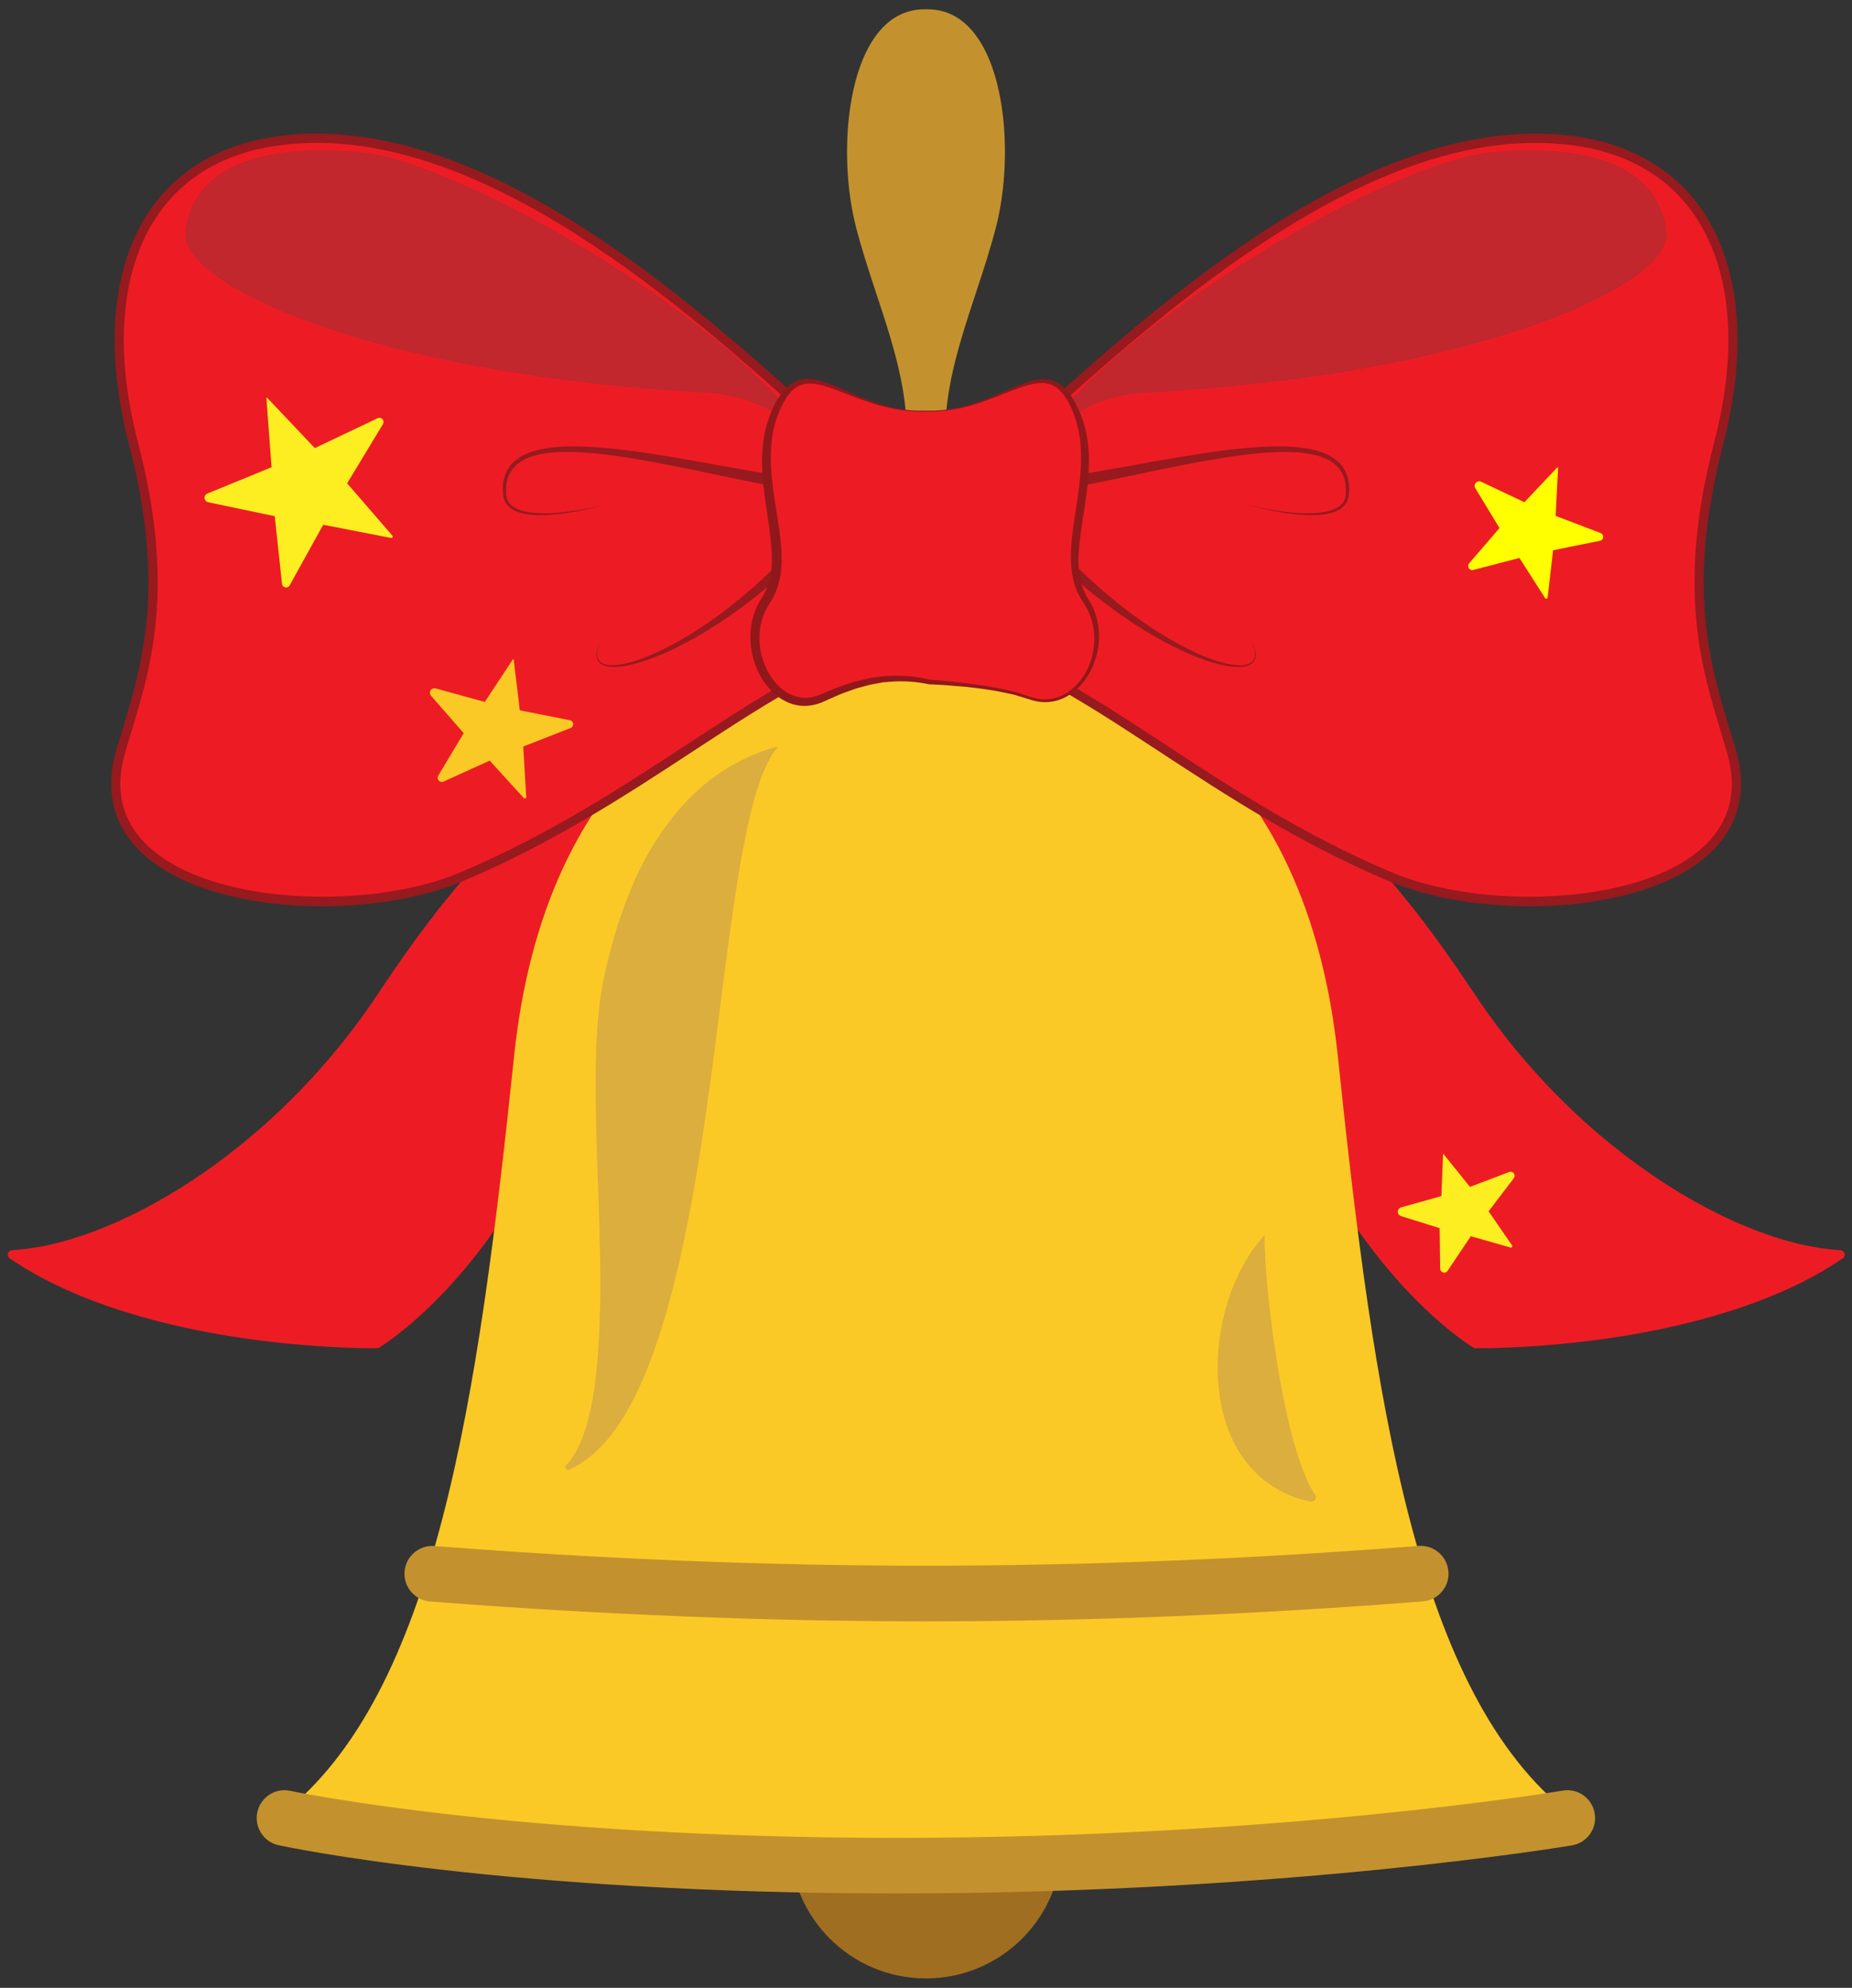 <?xml version="1.0" encoding="utf-8"?>
<!-- Generator: Adobe Illustrator 17.0.1, SVG Export Plug-In . SVG Version: 6.00 Build 0)  -->
<!DOCTYPE svg PUBLIC "-//W3C//DTD SVG 1.1//EN" "http://www.w3.org/Graphics/SVG/1.1/DTD/svg11.dtd">
<svg version="1.1" xmlns="http://www.w3.org/2000/svg" xmlns:xlink="http://www.w3.org/1999/xlink" x="0px" y="0px"
	 width="2266.5px" height="2432.2px" viewBox="0 0 2266.5 2432.2" enable-background="new 0 0 2266.5 2432.2" xml:space="preserve">
<rect x="0" y="0" width="2266.5" height="2432.2" fill="#333333" stroke="none"/>
<g id="Layer_1">
</g>
<g id="Layer_3">
	<g>
		<g>
			<g>
				<path fill="#ED1C24" d="M867.3,877.6c-162.4,44.7-275.9,147.8-402,341.1c-121.8,186.8-316.7,308.6-450.7,316.7
					C181.1,1649,461.3,1645,461.3,1645s235.5-138,292.3-548.1"/>
				<path fill="#ED1C24" d="M867.3,877.6c-11,3.6-22.1,6.8-32.9,10.6l-16.2,6.1l-8.1,3c-2.7,1-5.3,2.3-7.9,3.4
					c-10.5,4.7-21.2,9-31.3,14.5l-15.4,7.8c-5,2.8-10,5.8-14.9,8.7c-4.9,3-10,5.7-14.8,8.9l-14.4,9.5l-7.2,4.8
					c-2.4,1.6-4.6,3.4-7,5.1l-13.8,10.3c-4.7,3.3-9,7.1-13.5,10.8l-13.2,11c-8.7,7.6-17,15.5-25.5,23.3l-24.3,24.5l-23.2,25.5
					l-22.3,26.4l-21.3,27.1c-7,9.1-13.7,18.5-20.6,27.7c-6.9,9.2-13.2,18.8-19.9,28.2c-6.7,9.4-12.9,19-19.3,28.7l-19.1,28.9
					c-12.9,19.2-26.7,38-41.2,56.1c-14.6,18-30,35.4-46.1,52.2c-32.1,33.5-67.1,64.3-104.5,91.8c-37.4,27.5-77.3,51.8-119.8,71.1
					c-21.2,9.6-43.1,18-65.5,24.5c-22.5,6.5-45.6,11-69.2,12.7l2.8-10.2c8,5.2,15.9,10.6,24.3,15.3c8.2,5,16.8,9.3,25.2,13.8
					c8.7,4.2,17.3,8.4,26.1,12.2c8.7,4,17.8,7.4,26.7,10.9c9.1,3.3,18.1,6.7,27.2,9.6c9.1,3.1,18.4,5.8,27.6,8.6
					c9.3,2.5,18.6,5.2,28,7.5c9.3,2.4,18.8,4.5,28.2,6.6c9.4,2,18.9,4,28.4,5.7c9.5,1.8,19,3.4,28.6,4.9c9.5,1.5,19.1,2.9,28.7,4.2
					c9.6,1.2,19.2,2.4,28.8,3.5c19.2,2.1,38.5,3.7,57.8,4.9c9.6,0.5,19.3,1.1,29,1.4c9.6,0.3,19.4,0.6,28.9,0.5l-2.3,0.7
					c10.8-6.7,21.6-14.7,31.8-22.9c10.2-8.3,20.2-17,29.7-26.1c9.6-9,18.8-18.5,27.8-28.2c8.9-9.8,17.6-19.7,25.9-30
					c8.4-10.3,16.4-20.8,24.1-31.5c3.8-5.4,7.7-10.8,11.4-16.3l11-16.6c7-11.2,14-22.5,20.5-34.1l4.9-8.6l4.7-8.8
					c3.1-5.9,6.4-11.6,9.2-17.6l8.8-17.8c2.9-6,5.5-12.1,8.3-18.1l4.1-9.1l3.9-9.2l7.7-18.4l7.1-18.6l3.5-9.3l3.2-9.4l6.4-18.9
					c2.1-6.3,3.9-12.7,5.9-19c4-12.7,7.4-25.5,10.8-38.4l2.6-9.6l2.3-9.7l4.5-19.4c2.9-13,5.3-26.1,8-39.1l6.7-39.4l-5.7,39.5
					c-2.4,13.1-4.4,26.3-7.1,39.3l-4.2,19.5l-2.1,9.8l-2.4,9.7c-3.2,12.9-6.3,25.9-10.1,38.7c-1.9,6.4-3.6,12.8-5.5,19.2l-6.1,19
					l-3.1,9.5l-3.4,9.4l-6.7,18.8l-7.4,18.6l-3.7,9.3l-4,9.2c-2.7,6.1-5.3,12.3-8.1,18.3l-8.6,18.1c-2.8,6.1-6.1,11.9-9.1,17.9
					l-4.6,8.9l-4.9,8.8c-6.4,11.7-13.3,23.2-20.3,34.6l-10.9,16.8c-3.7,5.6-7.6,11-11.3,16.5c-7.7,10.9-15.7,21.7-24,32.1
					c-8.3,10.5-17,20.7-25.9,30.7c-9,9.9-18.2,19.6-27.9,28.9c-9.6,9.4-19.6,18.3-30,26.9c-10.4,8.6-20.9,16.7-32.7,24.1
					c-0.7,0.4-1.5,0.6-2.2,0.7l-0.1,0c-9.9,0.1-19.6-0.1-29.3-0.4c-9.7-0.3-19.5-0.8-29.2-1.3c-19.5-1.1-38.9-2.7-58.3-4.7
					c-9.7-1-19.4-2.2-29-3.4c-9.7-1.3-19.3-2.6-28.9-4.1c-9.6-1.5-19.3-3.1-28.8-4.9c-9.6-1.7-19.2-3.7-28.7-5.7
					c-9.5-2.1-19.1-4.2-28.5-6.6c-9.5-2.3-18.9-4.9-28.3-7.5c-9.4-2.8-18.8-5.5-28-8.6c-9.3-2.9-18.5-6.3-27.7-9.6
					c-9.1-3.6-18.3-7-27.2-11c-9.1-3.8-17.9-8.1-26.7-12.3c-8.7-4.6-17.5-8.9-25.9-14c-8.6-4.8-16.8-10.3-25-15.6
					c-2.6-1.7-3.3-5.1-1.7-7.7c1-1.5,2.6-2.4,4.3-2.5l0.2,0c22.5-1.5,44.9-5.7,66.8-12c21.9-6.3,43.3-14.4,64.1-23.8
					c41.7-18.8,81.1-42.6,118.2-69.6c37-27,71.7-57.3,103.6-90.3c16-16.5,31.2-33.7,45.8-51.4c14.6-17.8,28.3-36.1,41.3-55
					l19.4-28.7c6.5-9.6,12.9-19.2,19.7-28.6c6.8-9.4,13.2-19,20.3-28.2c7-9.2,13.9-18.5,21-27.7l21.8-27l22.7-26.3l23.7-25.4
					c8.3-8.1,16.5-16.3,24.8-24.3c8.7-7.6,17.2-15.5,26.1-23l13.5-10.9c4.5-3.6,9-7.3,13.7-10.6l14.1-10.1c2.4-1.7,4.7-3.4,7.1-5
					l7.3-4.7l14.6-9.3c4.9-3.1,10-5.7,15-8.6c5.1-2.8,10.1-5.7,15.2-8.4l15.6-7.6c10.3-5.3,21.1-9.5,31.7-14c2.7-1.1,5.3-2.3,8-3.2
					l8.2-2.9l16.4-5.7C845.1,883.8,856.2,880.9,867.3,877.6z"/>
			</g>
			<g>
				<path fill="#ED1C24" d="M1399.2,877.6c162.4,44.7,275.9,147.8,402,341.1c121.8,186.8,316.7,308.6,450.7,316.7
					C2085.3,1649,1805.2,1645,1805.2,1645s-235.5-138-292.3-548.1"/>
				<path fill="#ED1C24" d="M1399.2,877.6c11.1,3.3,22.2,6.3,33.2,9.8l16.4,5.7l8.2,2.9c2.7,1,5.4,2.2,8,3.2
					c10.6,4.5,21.5,8.6,31.7,14l15.6,7.6c5.1,2.7,10.1,5.6,15.2,8.4c5,2.9,10.2,5.5,15,8.6l14.6,9.3l7.3,4.7c2.4,1.6,4.7,3.3,7.1,5
					l14.1,10.1c4.8,3.3,9.2,7,13.7,10.6l13.5,10.9c8.9,7.5,17.4,15.3,26.1,23c8.3,8,16.6,16.2,24.8,24.3l23.7,25.4l22.7,26.3
					l21.8,27c7.1,9.1,14,18.4,21,27.7c7,9.2,13.5,18.8,20.3,28.2c6.8,9.4,13.2,19,19.7,28.6l19.4,28.7c13,18.9,26.8,37.2,41.3,55
					c14.6,17.7,29.8,34.9,45.8,51.4c31.9,33,66.5,63.3,103.6,90.3c37,27,76.5,50.8,118.2,69.6c20.8,9.4,42.2,17.5,64.1,23.8
					c21.9,6.2,44.3,10.5,66.8,12l0.2,0c3.1,0.2,5.4,2.8,5.2,5.9c-0.1,1.8-1.1,3.4-2.5,4.3c-8.3,5.3-16.5,10.8-25,15.6
					c-8.4,5.1-17.2,9.5-25.9,14c-8.9,4.2-17.7,8.6-26.7,12.3c-8.9,4-18.1,7.4-27.2,11c-9.2,3.3-18.4,6.7-27.7,9.6
					c-9.3,3.1-18.7,5.8-28,8.6c-9.4,2.5-18.8,5.2-28.3,7.5c-9.5,2.4-19,4.5-28.5,6.6c-9.6,2-19.1,4-28.7,5.7
					c-9.6,1.8-19.2,3.4-28.8,4.9c-9.6,1.5-19.3,2.9-28.9,4.1c-9.7,1.2-19.3,2.4-29,3.4c-19.4,2-38.8,3.6-58.3,4.7
					c-9.7,0.5-19.5,1-29.2,1.3c-9.8,0.3-19.5,0.5-29.3,0.4l-0.1,0c-0.8,0-1.6-0.3-2.2-0.7c-11.8-7.3-22.3-15.5-32.7-24.1
					c-10.4-8.6-20.4-17.5-30-26.9c-9.7-9.3-18.9-19-27.9-28.9c-8.9-10-17.6-20.2-25.9-30.7c-8.3-10.5-16.3-21.2-24-32.1
					c-3.8-5.5-7.7-11-11.3-16.5l-10.9-16.8c-6.9-11.4-13.9-22.8-20.3-34.6l-4.9-8.8l-4.6-8.9c-3-6-6.3-11.8-9.1-17.9l-8.6-18.1
					c-2.8-6-5.4-12.2-8.1-18.3l-4-9.2l-3.7-9.3l-7.4-18.6l-6.7-18.8l-3.4-9.4l-3.1-9.5l-6.1-19c-2-6.4-3.7-12.8-5.5-19.2
					c-3.8-12.8-6.9-25.7-10.1-38.7l-2.4-9.7l-2.1-9.8l-4.2-19.5c-2.7-13-4.7-26.2-7.1-39.3l-5.7-39.5l6.7,39.4
					c2.7,13,5.1,26.1,8,39.1l4.5,19.4l2.3,9.7l2.6,9.6c3.4,12.8,6.8,25.7,10.8,38.4c2,6.3,3.8,12.7,5.9,19l6.4,18.9l3.2,9.4l3.5,9.3
					l7.1,18.6l7.7,18.4l3.9,9.2l4.1,9.1c2.8,6,5.4,12.1,8.3,18.1l8.8,17.8c2.9,6,6.2,11.7,9.2,17.6l4.7,8.8l4.9,8.6
					c6.5,11.6,13.5,22.8,20.5,34.1l11,16.6c3.7,5.5,7.6,10.8,11.4,16.3c7.8,10.7,15.8,21.3,24.1,31.5c8.3,10.3,17,20.3,25.9,30
					c9,9.7,18.2,19.2,27.8,28.2c9.5,9.1,19.5,17.8,29.7,26.1c10.2,8.2,20.9,16.2,31.8,22.9l-2.3-0.7c9.5,0.1,19.3-0.2,28.9-0.5
					c9.7-0.3,19.3-0.8,29-1.4c19.3-1.2,38.6-2.8,57.8-4.9c9.6-1,19.2-2.2,28.8-3.5c9.6-1.3,19.1-2.7,28.7-4.2
					c9.5-1.6,19.1-3.1,28.6-4.9c9.5-1.7,18.9-3.7,28.4-5.7c9.4-2.1,18.8-4.2,28.2-6.6c9.4-2.3,18.6-4.9,28-7.5
					c9.2-2.8,18.5-5.5,27.6-8.6c9.2-2.9,18.2-6.3,27.2-9.6c8.9-3.6,17.9-7,26.7-10.9c8.9-3.7,17.5-8,26.1-12.2
					c8.5-4.5,17.1-8.8,25.2-13.8c8.4-4.7,16.3-10.1,24.3-15.3l2.8,10.2c-23.5-1.7-46.7-6.2-69.2-12.7c-22.5-6.6-44.3-14.9-65.5-24.5
					c-42.4-19.3-82.3-43.6-119.8-71.1c-37.4-27.5-72.4-58.3-104.5-91.8c-16.1-16.8-31.5-34.1-46.1-52.2
					c-14.5-18.1-28.3-36.9-41.2-56.1l-19.1-28.9c-6.3-9.6-12.6-19.3-19.3-28.7c-6.6-9.4-13-19-19.9-28.2
					c-6.9-9.2-13.6-18.6-20.6-27.7l-21.3-27.1l-22.3-26.4l-23.2-25.5l-24.3-24.5c-8.5-7.7-16.8-15.7-25.5-23.3l-13.2-11
					c-4.4-3.7-8.8-7.4-13.5-10.8l-13.8-10.3c-2.3-1.7-4.6-3.5-7-5.1l-7.2-4.8l-14.4-9.5c-4.8-3.2-9.9-5.9-14.8-8.9
					c-5-2.9-9.9-5.9-14.9-8.7l-15.4-7.8c-10.1-5.5-20.8-9.8-31.3-14.5c-2.6-1.1-5.2-2.4-7.9-3.4l-8.1-3l-16.2-6.1
					C1421.2,884.4,1410.1,881.1,1399.2,877.6z"/>
			</g>
		</g>
		<g>
			<g>
				<path fill="#C3922E" d="M1156.2,570.7c-21.1-95.6,34.2-201.3,57.9-296.9c23.7-95.6,7.9-256.7-79-256.7h-3.9
					c-86.9,0-102.7,161.1-79,256.7c23.7,95.6,79,201.3,57.9,296.9"/>
				<path fill="#C3922E" d="M1115.7,571.9l-10.9-2.4c14.9-67.4-9.4-140.9-32.9-212c-9-27.3-18.3-55.5-25-82.4
					c-18.5-74.5-13.4-182.3,26.9-233.9c15.5-19.8,34.8-29.8,57.5-29.8h3.9c22.7,0,42.1,10,57.5,29.8
					c40.3,51.6,45.4,159.4,26.9,233.9c-6.7,26.9-16,55.1-25,82.4c-23.5,71.1-47.8,144.6-32.9,212l-10.9,2.4
					c-15.5-70.4,9.3-145.4,33.2-217.9c9.4-28.3,18.2-55.1,24.8-81.6c17.4-70.3,12.9-176-24.9-224.3c-13.2-16.9-29.6-25.5-48.7-25.5
					h-3.9c-19.1,0-35.5,8.6-48.7,25.5c-37.7,48.2-42.3,154-24.9,224.3c6.6,26.5,15.4,53.2,24.8,81.6
					C1106.4,426.5,1131.2,501.5,1115.7,571.9z"/>
			</g>
			<g>
				<circle fill="#A06E21" cx="1133.2" cy="2254.2" r="166.5"/>
			</g>
			<g>
				<path fill="#FBC926" d="M1918.2,2224.4c-198-154.3-246.9-552.2-286.5-931.2c-39.6-379-284.2-506.2-498.5-506.2
					s-458.9,127.2-498.5,506.2s-88.5,776.9-286.5,931.2c0,0,269.8,58.3,748.9,58.3S1918.2,2224.4,1918.2,2224.4z"/>
				<path fill="#FBC926" d="M1097.1,2288.3c-474.2,0-747.4-57.8-750.1-58.4c-2.1-0.5-3.8-2.1-4.3-4.2c-0.5-2.1,0.3-4.3,2-5.7
					c188.7-147.1,240.5-507,284.4-927.3c18.3-175.3,80.8-309.5,185.7-398.9c85-72.4,198-112.3,318.4-112.3
					c120.3,0,233.4,39.9,318.4,112.3c104.9,89.4,167.3,223.6,185.7,398.9c43.9,420.3,95.6,780.2,284.4,927.3c1.8,1.4,2.5,3.6,2,5.8
					c-0.5,2.2-2.3,3.8-4.5,4.2C1915.7,2230.5,1571.2,2288.3,1097.1,2288.3z M361.1,2221.3c56.7,10.8,317.9,55.8,736.1,55.8
					c422.9,0,742.3-46,807.8-56.2c-85.2-71.6-149-194.9-194.8-376.4c-41.7-165.2-63.5-354.7-84-550.6
					c-48.6-465-389.6-501.2-492.9-501.2c-103.3,0-444.3,36.1-492.9,501.2c-20.5,195.9-42.3,385.4-84,550.6
					C510.4,2026.3,446.5,2149.7,361.1,2221.3z"/>
			</g>
			<g>
				<g>
					<path fill="#C3922E" d="M1097.1,2311.1c-476.7,0-743.8-56.5-754.9-58.9c-15.3-3.3-25.1-18.4-21.8-33.8
						c3.3-15.3,18.4-25.1,33.8-21.8c3.2,0.7,273.4,57.6,742.9,57.6c470.9,0,812.9-57.3,816.3-57.9c15.4-2.6,30.2,7.8,32.8,23.2
						c2.6,15.5-7.8,30.2-23.2,32.8C1919.5,2253,1573.2,2311.1,1097.1,2311.1z"/>
					<path fill="#C3922E" d="M1097.1,2316.7c-477.4,0-744.9-56.6-756.1-59c-8.9-1.9-16.5-7.2-21.4-14.8c-4.9-7.6-6.6-16.7-4.7-25.6
						c3.4-15.6,17.3-26.9,33.2-26.9c2.4,0,4.9,0.3,7.2,0.8c2.7,0.6,273.5,57.5,741.7,57.5c471.1,0,812-57.2,815.4-57.8
						c1.9-0.3,3.8-0.5,5.7-0.5c16.6,0,30.7,11.9,33.5,28.3c3.2,18.5-9.3,36.1-27.8,39.2C1920.5,2258.5,1573.9,2316.7,1097.1,2316.7z
						 M348.2,2201.6c-10.6,0-20,7.6-22.3,18c-1.3,6-0.2,12.1,3.1,17.2c3.3,5.1,8.4,8.7,14.4,9.9c11.1,2.4,277.5,58.8,753.7,58.8
						c475.8,0,821.5-58,824.9-58.6c12.4-2.1,20.8-13.9,18.7-26.3c-1.9-11-11.3-19-22.5-19c-1.3,0-2.6,0.1-3.9,0.3
						c-3.4,0.6-345.2,57.9-817.2,57.9c-469.4,0-741.4-57.2-744.1-57.8C351.5,2201.8,349.8,2201.6,348.2,2201.6z"/>
				</g>
			</g>
			<g>
				<g>
					<path fill="#C3922E" d="M1133.2,1978.2c-195,0-399-8.2-606.3-24.3c-15.7-1.2-27.4-14.9-26.1-30.5c1.2-15.6,14.9-27.3,30.5-26.1
						c205.8,16,408.4,24.1,601.9,24.1c194.4,0,397.4-8.2,603.3-24.2c15.7-1.3,29.3,10.5,30.5,26.1c1.2,15.7-10.5,29.3-26.1,30.5
						C1533.5,1970,1329,1978.2,1133.2,1978.2z"/>
					<path fill="#C3922E" d="M1133.2,1983.8c-195.2,0-399.3-8.2-606.8-24.3c-9.1-0.7-17.3-4.9-23.2-11.8c-5.9-6.9-8.8-15.7-8.1-24.8
						c1.4-18.5,17.8-32.8,36.6-31.3c205.7,16,408.1,24.1,601.5,24.1c194.2,0,397.1-8.1,602.8-24.2c0.9-0.1,1.8-0.1,2.8-0.1
						c17.6,0,32.4,13.8,33.8,31.4c1.5,18.7-12.6,35.1-31.3,36.6C1533.8,1975.6,1329.2,1983.8,1133.2,1983.8z M529,1902.7
						c-11.8,0-21.8,9.2-22.7,21c-0.5,6.1,1.4,12,5.4,16.6c4,4.6,9.5,7.4,15.6,7.9c207.2,16.1,411,24.3,605.9,24.3
						c195.7,0,400-8.2,607.3-24.4c12.5-1,21.9-12,21-24.5c-1-12.4-11.9-22-24.5-21c-206.1,16.1-409.2,24.2-603.7,24.2
						c-193.7,0-396.3-8.1-602.4-24.1C530.2,1902.8,529.6,1902.7,529,1902.7z"/>
				</g>
			</g>
		</g>
		<g>
			<g>
				<path fill="#ED1C24" d="M1103,603.2c-115.6-80.9-450.7-470-758.9-431.5C171,193.4,112.9,349,163,541.6s10.7,288.1-15.4,377.5
					c-53.9,184.9,263.5,218.1,416.1,154.1C802.5,973.1,952.8,807.4,1118,779.4"/>
				<path fill="#961A1E" d="M394.1,1108.9c-84.5,0-169.4-19.6-217.7-62.7c-37.2-33.2-48.9-77.6-34.1-128.6
					c2.3-7.9,4.7-15.8,7.2-23.9c25.1-82.7,53.5-176.5,8.2-350.7c-30-115.6-21.1-216.8,25.3-285.1c34.7-51.2,90.2-82.9,160.5-91.7
					c244.8-30.6,505.6,205,661.4,345.8c43,38.9,77,69.5,101.4,86.7l-6.4,9.2c-25-17.5-59.2-48.4-102.5-87.5
					c-154.4-139.5-412.8-372.9-652.5-343c-68,8.5-119.3,37.7-152.6,86.8c-44.5,65.6-52.9,163.6-23.7,276
					c46.1,177.2,17.2,272.6-8.3,356.7c-2.4,8-4.8,15.9-7.1,23.8c-13.8,47.2-3.4,86.5,30.8,117.1c79.7,71.1,271.8,74.7,377.7,30.3
					c108.4-45.5,199.8-105.3,280.4-158.1c98.8-64.7,184.1-120.6,275.2-136.1l1.9,11C1030.2,800,945.8,855.3,848,919.3
					c-81,53.1-172.8,113.2-282.2,159.1C518.6,1098.2,456.4,1108.9,394.1,1108.9z"/>
			</g>
			<g>
				<path fill="#C1272D" d="M999,550.4c13,25.9-24.4-63.9-134.8-70.4c-393-23.1-639.7-135.6-631.8-196.5
					c11.6-88.6,116.8-100.5,208-92.5C571.4,202.6,929.7,411.7,999,550.4z"/>
				<path fill="#C1272D" d="M999,550.4c0,0,0.8,1.6,2.4,4.5c0.2,0.4-0.1-0.1-0.2-0.2l-0.4-0.6c-0.3-0.4-0.5-0.8-0.8-1.2
					c-0.6-0.9-1.3-1.8-2-2.8c-1.5-2-3.2-4.3-5.3-6.8c-8.3-10-21.8-24-42.6-36.7c-20.7-12.7-49.1-23.7-83-25.9
					c-33.9-1.8-72.1-4.6-113.7-8.6c-41.6-4.1-86.5-9.7-133.8-17.6c-47.3-7.9-96.9-17.9-147.5-31.4c-50.5-13.5-102.4-30-152.4-53.6
					c-24.9-12-49.7-25.4-71.2-44.8c-5.3-4.9-10.3-10.3-14.5-16.6c-4.1-6.3-7.7-13.9-7.4-22.7c0.7-7.9,2.2-14.7,4.4-21.9
					c2.2-7,5.2-13.8,9.1-20.2c7.6-12.8,18.5-23.4,30.7-31.4c12.2-8,25.7-13.7,39.3-17.7c27.4-8.1,55.7-10.4,83.4-10.4
					c13.9,0,27.6,0.7,41.3,1.8c6.8,0.5,13.7,1.3,20.6,2.5c6.8,1.2,13.5,2.7,20.1,4.4c26.4,6.9,51.4,16.3,75.6,26.4
					c48.3,20.4,93.2,43.8,134.8,67.6c41.6,23.9,79.8,48.3,114,72.2c34.2,24,64.7,47.2,90.6,69.2c25.9,22,47.3,42.5,63.7,60.5
					c16.4,18,27.8,33.5,34.8,44.5c1.8,2.7,3.3,5.2,4.5,7.4c1.3,2.1,2.3,4,3.1,5.5C998.2,548.8,999,550.4,999,550.4z M999,550.4
					c0,0-0.8-1.5-2.4-4.5c-0.8-1.5-1.8-3.3-3.1-5.5c-1.2-2.2-2.7-4.6-4.5-7.4c-7-11-18.5-26.4-34.9-44.4
					c-16.5-17.9-37.9-38.4-64.1-60c-26.1-21.6-56.7-44.7-91.4-67.9c-34.7-23.2-73.2-46.9-115.1-69.9
					c-41.9-22.9-87.1-45.5-135.3-64.7c-24.1-9.5-49.1-18.4-74.9-24.6c-6.5-1.5-12.9-2.9-19.5-3.9c-6.4-1-13-1.8-19.8-2.2
					c-13.4-1-27-1.5-40.5-1.4c-13.5,0.1-27.1,0.9-40.6,2.5c-13.5,1.6-26.8,4.1-39.7,8c-12.9,3.9-25.3,9.2-36.3,16.5
					c-11,7.3-20.5,16.7-27.2,27.9c-3.4,5.6-6.1,11.6-8.1,17.8c-2,6.1-3.4,13-4,18.9c-0.3,5.3,2.1,11,5.5,16.3
					c3.5,5.3,7.9,10.2,12.8,14.7c9.7,9.1,21,16.8,32.5,24c11.5,7.1,23.5,13.6,35.7,19.6c24.4,12,49.5,22,74.6,31.1
					c25.1,9.1,50.4,17.1,75.4,24.3c50.1,14.3,99.3,25.3,146.3,34c47,8.7,91.8,15.2,133.2,20c41.5,5,79.6,7.9,113.5,10.1
					c34,2.6,62.4,13.6,83.1,26.4c20.8,12.9,34.3,26.9,42.5,36.9c2.1,2.5,3.8,4.8,5.3,6.8c0.7,1,1.4,2,2,2.8c0.3,0.4,0.6,0.9,0.8,1.3
					l0.4,0.6c0.1,0.1,0.3,0.6,0.1,0.3C999.7,551.9,999,550.4,999,550.4z"/>
			</g>
			<g>
				<path fill="#ED1C24" d="M1163.4,603.2c115.6-80.9,450.7-470,758.9-431.5c173.1,21.6,231.1,177.2,181.1,369.8
					s-10.7,288.1,15.4,377.5c53.9,184.9-263.5,218.1-416.1,154.1c-238.9-100.2-389.1-265.8-554.3-293.9"/>
				<path fill="#961A1E" d="M1872.4,1108.9c-62.4,0-124.6-10.7-171.8-30.5c-109.4-45.9-201.2-106-282.2-159.1
					c-97.8-64-182.2-119.4-270.9-134.4l1.9-11c91,15.5,176.4,71.4,275.2,136.1c80.6,52.8,171.9,112.7,280.4,158.1
					c105.9,44.4,298.1,40.8,377.7-30.3c34.2-30.5,44.5-69.9,30.8-117.1c-2.3-7.9-4.7-15.8-7.1-23.8c-25.5-84.2-54.4-179.6-8.3-356.7
					c29.2-112.4,20.8-210.4-23.7-276c-33.3-49.1-84.7-78.3-152.6-86.8c-239.7-29.9-498.1,203.5-652.5,343
					c-43.3,39.1-77.5,70-102.5,87.5l-6.4-9.2c24.5-17.1,58.4-47.8,101.4-86.7c155.8-140.8,416.6-376.4,661.4-345.8
					c70.3,8.8,125.8,40.5,160.5,91.7c46.3,68.3,55.3,169.6,25.3,285.1c-45.3,174.1-16.9,267.9,8.2,350.7c2.4,8.1,4.8,16,7.2,23.9
					c14.9,50.9,3.1,95.4-34.1,128.6C2041.8,1089.3,1956.9,1108.9,1872.4,1108.9z"/>
			</g>
			<g>
				<path fill="#C1272D" d="M1267.4,550.4c-13,25.9,24.4-63.9,134.8-70.4c393-23.1,639.7-135.6,631.8-196.5
					c-11.6-88.6-116.8-100.5-208-92.5C1695.1,202.6,1336.8,411.7,1267.4,550.4z"/>
				<path fill="#C1272D" d="M1267.4,550.4c0,0-0.7,1.6-2.4,4.5c-0.2,0.4,0.1-0.2,0.1-0.3l0.4-0.6c0.3-0.4,0.5-0.8,0.8-1.3
					c0.6-0.9,1.2-1.8,2-2.8c1.4-2,3.2-4.3,5.3-6.8c8.3-10,21.8-24.1,42.5-36.9c20.6-12.9,49.1-23.8,83.1-26.4
					c33.9-2.3,72-5.2,113.5-10.1c41.5-4.9,86.2-11.3,133.2-20c47-8.7,96.2-19.7,146.3-34c25-7.2,50.2-15.2,75.4-24.3
					c25.1-9.1,50.3-19.2,74.6-31.1c12.2-6,24.2-12.4,35.7-19.6c11.5-7.1,22.7-14.9,32.5-24c4.8-4.5,9.3-9.4,12.8-14.7
					c3.4-5.2,5.8-11,5.5-16.3c-0.6-5.9-2-12.8-4-18.9c-2-6.2-4.7-12.2-8.1-17.8c-6.7-11.2-16.1-20.6-27.2-27.9
					c-11-7.3-23.5-12.6-36.3-16.5c-12.9-3.9-26.3-6.4-39.7-8c-13.5-1.6-27-2.4-40.6-2.5c-13.5-0.1-27.1,0.4-40.5,1.4
					c-6.7,0.4-13.3,1.2-19.8,2.2c-6.5,1.1-13,2.5-19.5,3.9c-25.8,6.2-50.7,15-74.9,24.6c-48.3,19.3-93.5,41.8-135.3,64.7
					c-41.9,23-80.4,46.7-115.1,69.9c-34.7,23.2-65.3,46.2-91.4,67.9c-26.2,21.6-47.6,42.1-64.1,60c-16.5,17.9-28,33.3-34.9,44.4
					c-1.8,2.7-3.3,5.2-4.5,7.4c-1.3,2.1-2.3,4-3.1,5.5C1268.3,548.8,1267.4,550.4,1267.4,550.4z M1267.4,550.4c0,0,0.8-1.5,2.4-4.5
					c0.8-1.5,1.8-3.3,3.1-5.5c1.2-2.2,2.7-4.6,4.5-7.4c6.9-11,18.4-26.5,34.8-44.5c16.4-18,37.8-38.5,63.7-60.5
					c25.9-22,56.4-45.2,90.6-69.2c34.3-23.9,72.5-48.4,114-72.2c41.6-23.8,86.5-47.3,134.8-67.6c24.2-10.1,49.2-19.5,75.6-26.4
					c6.6-1.7,13.3-3.2,20.1-4.4c6.9-1.2,13.8-2,20.6-2.5c13.6-1.1,27.4-1.8,41.3-1.8c27.7,0,56,2.3,83.4,10.4
					c13.7,4.1,27.1,9.7,39.3,17.7c12.2,8,23,18.6,30.7,31.4c3.8,6.3,6.8,13.2,9.1,20.2c2.2,7.1,3.7,13.9,4.4,21.9
					c0.3,8.8-3.3,16.4-7.4,22.7c-4.2,6.3-9.2,11.7-14.5,16.6c-21.4,19.4-46.3,32.7-71.2,44.8c-50,23.7-101.9,40.1-152.4,53.6
					c-50.6,13.4-100.2,23.5-147.5,31.4c-47.3,7.9-92.2,13.5-133.8,17.6c-41.6,4-79.8,6.8-113.7,8.6c-33.9,2.2-62.3,13.1-83,25.9
					c-20.8,12.8-34.3,26.7-42.6,36.7c-2.1,2.5-3.8,4.8-5.3,6.8c-0.7,1-1.4,2-2,2.8c-0.3,0.4-0.6,0.9-0.8,1.2l-0.4,0.6
					c-0.1,0.1-0.4,0.6-0.2,0.2C1266.7,551.9,1267.4,550.4,1267.4,550.4z"/>
			</g>
		</g>
		<g>
			<g>
				<g>
					<path fill="#961A1E" d="M977.9,600.7c0,0-8.2-1.5-22.6-4c-14.4-2.7-34.8-6.7-59.3-11.8c-24.4-5.1-52.9-11.2-83.4-17.1
						c-30.5-5.8-63.2-11.6-96.1-14c-16.4-1.1-32.9-1.4-48.8,0.9c-7.9,1.1-15.6,3-22.7,6c-7,3.1-13.4,7.4-17.8,13.3
						c-2.2,2.9-4,6.1-5.2,9.5c-1.2,3.4-2,7-2.3,10.6c-0.6,7-0.8,15,2.8,20.1c3.5,5.6,9.9,8.6,16.1,10.6c6.3,1.9,12.7,2.6,18.9,3
						c12.4,0.7,23.8-0.2,33.8-1.3c10-1.2,18.8-2.6,25.9-3.9c14.3-2.7,22.3-4.8,22.3-4.8s-8,2.4-22.2,5.5c-7.1,1.5-15.8,3.2-25.9,4.7
						c-10.1,1.4-21.5,2.6-34.1,2.3c-6.3-0.2-12.9-0.8-19.6-2.6c-3.3-1-6.7-2.1-9.8-4c-3.2-1.7-6.1-4.3-8.4-7.5
						c-0.5-0.8-1.1-1.6-1.5-2.5l-1.1-2.9c-0.4-1-0.5-1.8-0.7-2.7c-0.2-1-0.4-1.6-0.5-2.9c-0.3-3.7-0.5-7.6-0.2-11.4
						c0.2-3.9,1-7.8,2.3-11.6c1.2-3.8,3.1-7.6,5.5-10.9c4.8-6.8,11.9-11.8,19.4-15.4c7.6-3.5,15.7-5.7,24-7.1
						c16.5-2.8,33.4-3,50.2-2.3c33.5,1.5,66.6,6.4,97.5,11.4c30.8,5.1,59.5,10.4,84,14.7c24.5,4.4,45,7.8,59.3,10.1
						c14.3,2.1,22.5,3.3,22.5,3.3L977.9,600.7z"/>
				</g>
				<g>
					<path fill="#961A1E" d="M996.8,663.3c0,0-0.9,1-2.6,2.8c-1.7,1.8-4.2,4.4-7.5,7.8c-6.5,6.7-16,16.2-27.8,27
						c-23.6,21.7-57,48.5-93.4,70.7c-18.2,11.1-37,21.1-55.4,28.9c-18.4,7.8-36.3,13.7-52.3,15.2c-7.9,0.7-15.7,0.4-21.6-3
						c-3-1.7-4.9-4.5-5.7-7.2c-0.8-2.8-0.6-5.5-0.2-7.8c0.9-4.6,2.5-7.9,3.5-10.2c1.1-2.2,1.8-3.4,1.8-3.4s-0.6,1.2-1.6,3.4
						c-0.9,2.3-2.4,5.7-3,10.2c-0.3,2.3-0.3,4.8,0.5,7.4c0.8,2.5,2.7,4.9,5.5,6.3c5.5,2.9,13,2.9,20.7,1.9
						c15.5-2.2,32.9-8.8,50.7-17.2c17.8-8.5,35.9-19.2,53.3-30.9c34.9-23.4,66.6-51.3,88.7-73.5c11.1-11.1,20-20.8,26-27.6
						c3-3.4,5.4-6.1,7-8c1.6-1.9,2.5-2.9,2.5-2.9L996.8,663.3z"/>
				</g>
			</g>
			<g>
				<g>
					<path fill="#961A1E" d="M1286.3,586c0,0,8.2-1.2,22.5-3.3c14.3-2.2,34.7-5.7,59.3-10.1c24.5-4.4,53.2-9.7,84-14.7
						c30.8-5,63.9-9.9,97.5-11.4c16.8-0.7,33.7-0.5,50.2,2.3c8.2,1.4,16.4,3.6,24,7.1c7.5,3.5,14.6,8.6,19.4,15.4
						c2.4,3.3,4.3,7.1,5.5,10.9c1.3,3.8,2,7.8,2.3,11.6c0.4,3.9,0.1,7.7-0.2,11.4c-0.1,1.3-0.3,1.9-0.5,2.9
						c-0.2,0.9-0.3,1.8-0.7,2.7l-1.1,2.9c-0.5,0.9-1,1.7-1.5,2.5c-2.2,3.2-5.1,5.7-8.4,7.5c-3.1,1.9-6.5,3-9.8,4
						c-6.7,1.8-13.3,2.4-19.6,2.6c-12.6,0.3-24-0.9-34.1-2.3c-10.1-1.5-18.7-3.1-25.9-4.7c-14.2-3.1-22.2-5.5-22.2-5.5
						s8,2.1,22.3,4.8c7.1,1.3,15.9,2.8,25.9,3.9c10,1.1,21.5,2,33.8,1.3c6.2-0.4,12.6-1.1,18.9-3c6.1-1.9,12.6-5,16.1-10.6
						c3.6-5.1,3.4-13.1,2.8-20.1c-0.3-3.6-1.1-7.2-2.3-10.6c-1.2-3.4-2.9-6.7-5.2-9.5c-4.4-5.9-10.8-10.2-17.8-13.3
						c-7.1-3-14.8-4.9-22.7-6c-15.9-2.3-32.4-2-48.8-0.9c-32.9,2.4-65.6,8.2-96.1,14c-30.5,5.9-59,12-83.4,17.1
						c-24.4,5.1-44.9,9.1-59.3,11.8c-14.4,2.6-22.6,4-22.6,4L1286.3,586z"/>
				</g>
				<g>
					<path fill="#961A1E" d="M1280.8,653.3c0,0,0.9,1,2.5,2.9c1.6,1.9,4,4.6,7,8c6.1,6.8,14.9,16.5,26,27.6
						c22.2,22.2,53.8,50.1,88.7,73.5c17.4,11.7,35.6,22.4,53.3,30.9c17.7,8.5,35.1,15,50.7,17.2c7.7,1,15.2,1,20.7-1.9
						c2.8-1.4,4.6-3.8,5.5-6.3c0.9-2.6,0.8-5.1,0.5-7.4c-0.7-4.5-2.1-7.9-3-10.2c-1-2.2-1.6-3.4-1.6-3.4s0.6,1.2,1.8,3.4
						c1,2.2,2.6,5.6,3.5,10.2c0.4,2.3,0.6,5-0.2,7.8c-0.8,2.8-2.7,5.6-5.7,7.2c-5.9,3.4-13.7,3.7-21.6,3c-16.1-1.6-34-7.4-52.3-15.2
						c-18.4-7.8-37.2-17.8-55.4-28.9c-36.4-22.2-69.8-49-93.4-70.7c-11.8-10.8-21.3-20.3-27.8-27c-3.3-3.4-5.8-6-7.5-7.8
						c-1.7-1.8-2.6-2.8-2.6-2.8L1280.8,653.3z"/>
				</g>
			</g>
		</g>
		<g>
			<path fill="#ED1C24" d="M1143.6,503.1c92.5-3.9,138.7-80.9,173.4,0c34.7,80.9-27,173.4,11.6,231.1s-9.8,142.2-69.3,119.4
				c-40.3-15.4-121.2-19.3-121.2-19.3c-34.7-7.7-73.2-7.7-131,19.3c-57.8,27-107.9-61.6-69.3-119.4c38.5-57.8-23.1-150.2,11.6-231.1
				s80.9-3.9,173.4,0H1143.6z"/>
			<path fill="#90181B" d="M1143.6,502.5c15.3-0.8,30.4-3.4,45-7.9c14.6-4.5,28.7-10.4,42.7-16.6c7-3.1,14-6.2,21.3-8.9
				c7.3-2.6,14.9-4.9,23-5.2c8-0.2,16.7,2.1,23.1,7.3c6.6,5,11.4,11.6,15.4,18.4c4.1,6.8,7.2,14.1,10,21.3c2.8,7.6,4.7,15.2,6.1,23
				c1.3,7.8,2,15.6,2.4,23.5c0.3,7.8,0,15.7-0.5,23.4c-1.1,15.5-3.3,30.9-5.7,46c-2.3,15.1-4.8,30.2-6,45.1
				c-1,14.9-0.8,29.9,3.5,43.9l1.8,5.1c0.7,1.7,1.5,3.3,2.2,4.9c0.7,1.7,1.8,3.2,2.6,4.8l2.9,5l1.5,2.5l1.4,2.7
				c0.9,1.8,1.8,3.7,2.5,5.5c1.5,3.7,2.7,7.5,3.7,11.4c3.9,15.5,3.3,31.8-1.2,46.9c-4.5,15-12.7,29.2-24.6,39.6
				c-5.9,5.2-12.8,9.4-20.2,12c-7.5,2.6-15.6,3.5-23.4,2.6c-2-0.2-3.9-0.5-5.8-1c-1.9-0.4-3.9-0.8-5.7-1.5l-5.5-1.7l-5.5-1.7
				c-3.7-1-7.3-2.4-11-3.2l-11.1-2.4c-14.8-3.1-30-5.1-45.2-6.8c-15.2-1.4-30.5-2.6-45.7-3.2c-0.1,0-0.3,0-0.4,0l-0.1,0
				c-15.5-3.2-31.3-4.4-46.9-3.2l-5.9,0.5l-2.9,0.2l-2.9,0.5l-11.6,2.1c-3.8,0.7-7.6,2-11.4,2.9c-3.8,1.1-7.6,1.9-11.3,3.4
				c-7.4,2.7-14.9,5-22.1,8.5l-10.9,4.8l-2.9,1.3l-2.8,1.2c-1,0.4-1.8,0.8-2.8,1.1l-3.3,1c-8.6,2.5-17.7,2.9-26.3,0.8
				c-8.6-2.1-16.6-6.3-23.3-11.8c-13.4-11.1-22.4-26.3-27.3-42.5c-4.9-16.2-5.7-33.8-1.6-50.5c2.1-8.3,5.4-16.4,9.9-23.7l3.1-5.1
				l1.5-2.6c0.5-0.8,0.8-1.6,1.2-2.4c1.6-3,2.9-6.6,4-10.1c4.4-14.2,4.6-29.9,3.3-45.4c-2.5-31.3-10.1-62.9-11.2-95.7
				c-0.5-16.3,0.5-33,4.6-49.1c2-8.1,4.9-15.8,8.3-23.5l2.6-5.4l3.1-5.5c2.2-3.6,4.5-7.1,7.3-10.4c1.2-1.7,2.9-3.1,4.4-4.7
				c1.6-1.5,3.3-2.8,5.1-4.1c3.7-2.4,7.7-4.4,12-5.4c8.7-2,17.4-0.6,25.2,1.6c15.8,4.8,30,12.2,44.8,18.3
				c14.7,6.4,29.8,11.5,45.4,14.8c7.8,1.6,15.7,2.8,23.7,3.2C1127.6,502.6,1135.6,502.4,1143.6,502.5z M1143.6,503.6
				c-8,0-16,0.3-24.1-0.1c-8-0.3-16-1.5-24-2.9c-15.9-2.9-31.3-7.9-46.3-13.5c-15.1-5.5-29.8-12.3-44.9-16.1
				c-7.5-1.8-15.3-2.5-22.3-0.5c-3.5,1-6.6,2.7-9.6,4.9c-1.4,1.2-2.8,2.3-4.1,3.7c-1.2,1.4-2.6,2.7-3.6,4.3c-2.3,3-4.3,6.3-6.1,9.6
				l-2.6,5.1l-2.4,5.5c-2.8,7.1-5.4,14.5-6.9,22c-3.2,15.1-3.9,30.8-3.1,46.4c0.9,15.7,3.1,31.4,5.6,47.1c2.5,15.8,5.3,31.7,6.7,48
				c1.3,16.3,1.3,33.4-3.9,49.9c-0.5,2.1-1.4,4.1-2.2,6.1c-0.7,2-1.7,4-2.7,6.1c-0.5,1-1,2.1-1.5,3l-1.6,2.6l-3.2,5.2
				c-3.9,6.3-6.9,13.2-8.8,20.4c-3.8,14.4-3.3,30,0.9,44.5c4.2,14.4,12.1,28,23.4,37.6c5.7,4.7,12.2,8.2,19.1,10
				c6.9,1.9,14.4,1.7,21.2-0.2c3.1-0.6,7.4-2.6,10.7-3.9l11.3-4.7c7.4-3.4,15.3-5.6,23-8.2c3.8-1.4,7.8-2.2,11.8-3.2
				c4-0.9,7.9-2,12-2.7l12.2-1.8l3-0.4l3.1-0.2l6.1-0.3c16.4-0.7,32.8,1,48.6,4.8l-0.5-0.1c15.4,1,30.6,2.7,45.9,4.5
				c15.2,2.1,30.4,4.1,45.5,7.5l11.3,2.6c3.8,0.8,7.3,2.2,11,3.3l10.9,3.5c1.7,0.7,3.5,1.1,5.4,1.5c1.8,0.5,3.6,0.7,5.5,0.9
				c7.4,0.8,14.9-0.1,21.9-2.6c7-2.5,13.4-6.5,18.9-11.6c11-10.1,18.6-23.6,22.3-38c3.7-14.4,3.7-29.8-0.4-43.9
				c-1-3.5-2.2-7-3.8-10.3c-0.7-1.7-1.5-3.3-2.4-4.9l-1.3-2.4l-1.5-2.4l-3-4.8c-1-1.7-2.2-3.4-3.1-5.2c-0.9-1.8-1.9-3.6-2.7-5.4
				l-2.2-5.6c-5.3-15.3-6.1-31.5-5.3-47.1c0.9-15.6,3.2-30.9,5.6-46c2.3-15.1,4.6-30.2,5.8-45.2c0.6-7.5,0.8-15,0.8-22.5
				c-0.1-7.5-0.6-14.9-1.6-22.3c-1.2-7.3-2.6-14.7-4.9-21.6c-2.4-7.2-5-14.1-8.6-20.7c-3.5-6.5-7.6-12.6-13.1-17.2
				c-5.3-4.7-12.3-6.9-19.5-7.1c-7.3,0-14.6,1.8-21.8,4c-7.2,2.3-14.3,5.1-21.5,7.9c-14.3,5.6-28.5,11.4-43.4,15.5
				C1174.3,500.3,1159,503,1143.6,503.6L1143.6,503.6C1143.6,503.6,1143.6,503.6,1143.6,503.6z"/>
		</g>
		<g>
			<polygon fill="#FCEE21" points="326.4,486.8 384.6,551.6 464.2,516.3 420.6,591.7 478.8,656.5 393.6,638.3 349.9,713.7 
				340.9,627 255.7,608.8 335.4,573.5 			"/>
			<path fill="#FCEE21" d="M326.8,486.5l59.9,63.3l-3.2-0.7l78.7-37.4c2.5-1.2,5.5-0.1,6.7,2.4c0.7,1.6,0.6,3.3-0.2,4.7l0,0.1
				l-45.1,74.5l-0.4-3.9l57,65.9c0.6,0.7,0.5,1.8-0.2,2.4c-0.4,0.4-0.9,0.5-1.4,0.4l-85.5-16.6l3.6-1.6l-42.2,76.2
				c-1.3,2.4-4.4,3.3-6.8,2c-1.5-0.8-2.4-2.3-2.6-3.8l0-0.1l-9.3-86.6l4.2,4.7l-85.2-17.9l-0.1,0c-3-0.6-4.9-3.6-4.3-6.6
				c0.4-1.9,1.7-3.3,3.3-4l80.6-33l-1.8,3.1l-6.5-86.9c0-0.3,0.2-0.6,0.5-0.6C326.5,486.3,326.7,486.3,326.8,486.5z M327.2,488.6
				l11.3,84.5c0.2,1.3-0.5,2.5-1.6,3.1l-0.2,0.1L258,613.9l-1.1-10.6l85.1,18.5l0,0c2.3,0.5,3.9,2.4,4.1,4.6l8.7,86.7l-9.4-2
				l45.1-74.5l0.1-0.1c0.8-1.2,2.2-1.8,3.5-1.5l84.8,19.9l-1.6,2.8l-59.5-63.7c-1-1.1-1.1-2.6-0.5-3.8l0.1-0.1l42.2-76.2l6.4,7.1
				l-80.5,33.3l-0.1,0.1c-1.1,0.5-2.3,0.1-3.1-0.7L327.2,488.6z"/>
		</g>
		<g>
			<polygon fill="#FBC926" points="628.2,807.2 633.6,871.4 696.3,886.1 637,911.1 642.4,975.3 600.3,926.6 540.9,951.6 
				574.2,896.5 532.1,847.7 594.8,862.4 			"/>
			<path fill="#FBC926" d="M628.7,807.2l7.7,64l-2.2-2.5l63.2,12.5c2.7,0.5,4.5,3.2,3.9,5.9c-0.3,1.7-1.5,3.1-3,3.7l-0.1,0l-60,23.5
				l2-3.4l3.8,64.3c0.1,0.9-0.7,1.7-1.6,1.8c-0.5,0-1-0.2-1.4-0.6l-43.4-47.6l3.8,0.9l-58.7,26.6c-2.5,1.1-5.5,0-6.6-2.5
				c-0.7-1.5-0.5-3.2,0.2-4.6l0.1-0.2l33.1-55.3l0.5,6.2l-42.4-48.5l-0.1-0.1c-2-2.3-1.8-5.8,0.5-7.8c1.4-1.3,3.4-1.6,5.1-1.2
				l62.2,17.1l-3.3,1.4l35.5-53.8c0.2-0.3,0.5-0.3,0.8-0.2C628.6,806.9,628.7,807,628.7,807.2z M627.7,809.2L597.5,864
				c-0.6,1.1-1.9,1.7-3.1,1.5l-0.2,0l-63.3-12.2l5.5-9.1l41.9,48.9l0,0c1.5,1.8,1.7,4.3,0.5,6.2l-33.6,55l-6.3-7.3l60-23.5l0.2-0.1
				c1.3-0.5,2.8-0.1,3.7,1l40.9,49.8l-2.9,1.2l-7.1-64.1c-0.2-1.4,0.6-2.7,1.9-3.3l0.2-0.1l58.7-26.6l0.8,9.6L633,874.2l-0.2-0.1
				c-1.1-0.3-1.9-1.3-2-2.4L627.7,809.2z"/>
		</g>
		<g>
			<polygon fill="#FFFF00" points="1906.3,572.6 1901,633.1 1956.9,656.8 1897.7,670.5 1892.4,731 1861.1,679 1801.9,692.6 
				1841.8,646.8 1810.5,594.7 1866.4,618.4 			"/>
			<path fill="#FFFF00" d="M1906.8,572.6l-3.1,60.7l-1.7-2.8l56.8,21.7c2.6,1,3.9,3.9,2.9,6.4c-0.6,1.6-2,2.8-3.6,3.1l-0.1,0
				l-59.6,12l2.6-3l-7,60.4c-0.1,0.9-0.9,1.6-1.9,1.5c-0.5-0.1-1-0.4-1.2-0.8l-32.7-51.2l3.6,1.5l-58.8,15.3
				c-2.7,0.7-5.4-0.9-6.1-3.6c-0.4-1.6,0-3.3,1-4.5l0.1-0.1l39.6-46l-0.5,6.2l-31.5-51.9l-0.1-0.2c-1.6-2.6-0.8-6,1.9-7.6
				c1.6-1,3.6-1,5.2-0.3l54.9,26l-3.5,0.8l41.7-44.2c0.2-0.2,0.6-0.2,0.8,0C1906.8,572.3,1906.8,572.5,1906.8,572.6z M1905.5,574.5
				l-36.7,46c-0.8,1-2.1,1.3-3.3,0.9l-0.2-0.1l-56.9-21.4l7-8l31,52.2l0,0c1.2,2,0.9,4.5-0.6,6.2l-40.1,45.7l-4.9-8.2l59.6-12l0.2,0
				c1.4-0.3,2.8,0.4,3.5,1.6l29.8,52.9l-3.1,0.7l3.6-60.7c0.1-1.4,1.1-2.6,2.4-2.9l0.2,0l58.8-15.3l-0.8,9.6l-55-25.8l-0.2-0.1
				c-1.1-0.5-1.6-1.6-1.5-2.7L1905.5,574.5z"/>
		</g>
		<g>
			<polygon fill="#FCEE21" points="1766.5,1412.7 1798,1455.5 1848.5,1438.7 1817.6,1482 1849.1,1524.8 1798.4,1508.7 1767.5,1552 
				1767.1,1498.8 1716.4,1482.7 1766.9,1465.9 			"/>
			<path fill="#FCEE21" d="M1766.9,1412.4l33.4,41.5l-3.1-1l49.7-18.9c2.6-1,5.4,0.3,6.4,2.9c0.6,1.7,0.3,3.5-0.7,4.8l0,0
				l-32.3,42.3l0-4l30.2,43.8c0.5,0.8,0.3,1.8-0.4,2.4c-0.4,0.3-1,0.4-1.4,0.2l-51.2-14.5l3.7-1.2l-29.6,44.2
				c-1.5,2.3-4.6,2.9-6.9,1.4c-1.4-0.9-2.2-2.5-2.2-4.1l0-0.2l-0.7-53.2l3.7,5l-50.8-15.8l-0.2-0.1c-2.9-0.9-4.5-4-3.6-6.9
				c0.6-1.8,2.1-3.2,3.8-3.7l51.3-14.4l-2.1,2.9l2.1-53.2c0-0.3,0.3-0.6,0.6-0.5C1766.7,1412.2,1766.8,1412.3,1766.9,1412.4z
				 M1767.1,1414.7l2.8,51.2c0.1,1.3-0.7,2.4-1.8,2.8l-0.3,0.1l-49.7,19.2l-0.1-10.7l50.6,16.3l0.1,0c2.2,0.7,3.7,2.8,3.7,5
				l0.1,53.2l-9.1-2.9l32.3-42.3l0.1-0.2c0.9-1.1,2.3-1.5,3.6-1.1l50.2,17.7l-1.9,2.6l-32.9-41.8c-0.9-1.1-0.9-2.6-0.2-3.8l0.1-0.2
				l29.6-44.2l5.7,7.7l-51.2,14.7l-0.2,0.1c-1.1,0.3-2.3-0.1-2.9-1.1L1767.1,1414.7z"/>
		</g>
		<g opacity="0.7">
			<path fill="#CDA349" d="M951,914.1c-102.7,30.8-174.6,125.9-207.1,284.2s28.4,515.7-48.7,596.9
				C881.9,1709.9,857.6,1019.7,951,914.1z"/>
			<path fill="#CDA349" d="M949.2,915.4c-9,3.1-17.7,6.6-26.3,10.5c-9.1,4.3-18,9.2-26.5,14.6c-17,10.9-32.5,23.9-46.4,38.4
				c-7,7.2-13.4,14.9-19.7,22.8c-6,8-11.9,16.2-17.2,24.7c-10.8,17-19.8,35-28,53.4c-8.1,18.4-14.9,37.4-20.8,56.7
				c-5.9,19.3-10.7,38.9-14.8,58.7c-4.1,19.7-6.6,39.5-8.2,59.7c-1.6,20.1-2.6,40.3-3.1,60.6c-1.3,40.5-1,81.1-0.8,121.7
				c0.3,40.6,0.7,81.3,0.7,121.9c-0.1,20.3-0.3,40.7-0.9,61c-0.6,20.3-1.7,40.7-3.7,61c-2.1,20.3-4.7,40.6-9.8,60.5
				c-2.5,9.9-5.6,19.8-9.8,29.3c-4.1,9.5-9.5,18.7-16.7,26.6l-3.8-5.3c17.1-8.1,31.5-21.2,43.4-36c12-14.9,21.8-31.6,30.3-48.8
				c8.5-17.3,15.6-35.3,22-53.6c6.4-18.3,12-36.8,17.1-55.6c10.1-37.5,18.2-75.6,25.3-113.8c3.5-19.1,6.9-38.3,10.1-57.5
				c3.2-19.2,6.1-38.5,9.1-57.7c5.9-38.5,11.2-77.2,16.8-115.8c5.6-38.6,11.1-77.3,17.2-115.9c3-19.3,6.4-38.6,9.9-57.8
				c3.6-19.2,7.5-38.4,11.9-57.5c4.4-19.1,9.6-38,16.1-56.5c3.3-9.2,6.9-18.4,11.3-27.2C938.5,930.2,943.2,922.3,949.2,915.4z
				 M951.4,914.5c-6.2,7.4-10.8,16.1-14.8,24.9c-4,8.8-7.2,18-10.1,27.3c-5.8,18.5-10.1,37.5-14.1,56.6
				c-7.8,38.1-13.4,76.7-18.8,115.3c-5.4,38.6-10.3,77.3-15.2,116.1c-4.8,38.7-10.1,77.4-15.7,116.1c-2.8,19.3-5.8,38.7-9,57.9
				c-3.2,19.3-6.5,38.6-10.3,57.8c-7.5,38.4-16,76.7-26.6,114.5c-10.7,37.7-23.3,75.2-41.2,110.4c-9.1,17.5-19.3,34.7-32.2,49.9
				c-12.8,15.2-28.4,28.7-46.9,36.9l0,0c-1.7,0.7-3.6,0-4.4-1.7c-0.6-1.3-0.3-2.7,0.6-3.6c6.6-7,12-15.4,16.1-24.5
				c4.2-9,7.4-18.5,10.1-28.2c5.3-19.4,8.6-39.4,10.7-59.6c4.2-40.3,5.3-81,5-121.5c-0.2-40.6-1.7-81.2-3.2-121.8
				c-1.4-40.6-2.7-81.3-2.5-122c0.3-20.4,0.8-40.8,2.4-61.2c1.6-20.3,4-40.9,8.5-61c4.3-20,9.5-39.8,15.6-59.3
				c6.2-19.5,13.2-38.8,21.7-57.5c8.4-18.7,18.2-36.8,29.7-53.9c5.6-8.6,11.8-16.8,18.2-24.8c6.6-7.9,13.4-15.6,20.7-22.8
				c14.6-14.5,30.9-27.1,48.6-37.5c8.9-5.1,18-9.7,27.4-13.7c9.4-3.9,19.2-7.2,28.9-9.9c0.3-0.1,0.6,0.1,0.7,0.4
				C951.6,914.2,951.5,914.3,951.4,914.5z"/>
		</g>
		<g opacity="0.7">
			<path fill="#CDA349" d="M1547.8,1511c-4.1,60.9,16.2,259.9,56.8,320.8C1466.6,1803.3,1470.7,1600.3,1547.8,1511z"/>
			<path fill="#CDA349" d="M1547.8,1511c-0.2,6.9,0,13.7,0.3,20.5c0.3,6.8,0.6,13.7,1.1,20.5c0.9,13.6,2.2,27.3,3.7,40.8
				c1.6,13.6,3.1,27.2,5,40.7c1.9,13.5,3.9,27,6.1,40.5c2.2,13.5,4.7,26.9,7.5,40.2c2.7,13.4,5.7,26.6,9.1,39.8
				c1.7,6.6,3.5,13.1,5.5,19.6c2,6.5,4.1,12.9,6.3,19.2c2.3,6.3,4.7,12.6,7.5,18.6c2.7,6.1,5.9,11.8,9.4,17.3l0.2,0.3
				c1.6,2.5,0.9,5.9-1.7,7.5c-1.3,0.8-2.8,1-4.2,0.7l-12.1-3c-4-1.2-7.9-2.7-11.8-4.1c-3.9-1.5-7.6-3.4-11.4-5.2
				c-3.7-1.9-7.3-4.2-10.9-6.3c-3.5-2.3-6.8-4.9-10.2-7.3c-3.2-2.7-6.3-5.5-9.4-8.3c-2.9-3-5.8-6-8.6-9.1c-2.5-3.3-5.3-6.5-7.7-9.9
				c-2.2-3.5-4.8-6.8-6.8-10.5c-1.9-3.7-4.2-7.2-5.8-11c-3.6-7.5-6.6-15.2-9.1-23c-2.5-7.8-4.5-15.8-5.9-23.9
				c-1.5-8-2.6-16.2-3.1-24.3c-0.6-8.1-0.8-16.3-0.6-24.4c0.2-4.1,0.2-8.1,0.6-12.2c0.4-4,0.6-8.1,1.1-12.1l1.7-12.1l2.2-12
				l2.7-11.8l3.2-11.7c1.2-3.9,2.5-7.7,3.8-11.5c1.3-3.8,2.9-7.5,4.4-11.3c3.1-7.5,6.5-14.8,10.3-21.9c1.8-3.6,4-7,6-10.5
				c2-3.5,4.4-6.8,6.6-10.1c2.3-3.3,4.8-6.4,7.2-9.6C1542.5,1517,1545.2,1514,1547.8,1511z M1547.8,1511c-2.4,3.2-4.8,6.4-7.1,9.7
				c-2.2,3.4-4.4,6.7-6.5,10.1c-2,3.5-4.1,6.8-5.9,10.4c-1.8,3.6-3.7,7-5.3,10.7c-3.3,7.2-6.3,14.6-8.9,22.1
				c-1.2,3.8-2.5,7.5-3.6,11.3l-3.2,11.5l-2.7,11.6l-2.2,11.7l-1.7,11.7l-1.2,11.8c-0.3,3.9-0.5,7.9-0.7,11.8
				c-0.2,3.9-0.1,7.9-0.2,11.8c0.1,7.9,0.5,15.7,1.3,23.6c1.6,15.6,4.6,31.1,9.6,45.8c2.5,7.4,5.4,14.6,8.9,21.5
				c3.5,6.9,7.5,13.5,11.9,19.8c2.2,3.1,4.8,6,7.1,9.1c2.5,2.9,5.3,5.6,7.9,8.3c2.9,2.5,5.7,5.1,8.7,7.5c3.1,2.2,6.2,4.5,9.4,6.6
				c3.3,1.9,6.5,3.9,10,5.7c3.5,1.5,6.9,3.3,10.5,4.7c3.6,1.2,7.2,2.7,10.9,3.8l11.2,2.9l-5.7,8.5c-3.9-6.1-7.3-12.4-10.1-18.9
				c-2.9-6.4-5.4-13-7.7-19.5l-3.3-9.9l-3-10c-1.9-6.7-3.6-13.4-5.2-20.1c-3.2-13.4-6-26.9-8.5-40.5c-2.4-13.5-4.5-27.1-6.4-40.8
				c-1.9-13.6-3.5-27.3-4.8-40.9c-1.3-13.7-2.5-27.3-3.2-41.1c-0.8-13.7-1.3-27.4-1.5-41.1C1546.3,1538.4,1546.5,1524.6,1547.8,1511
				z"/>
		</g>
	</g>
</g>
</svg>
